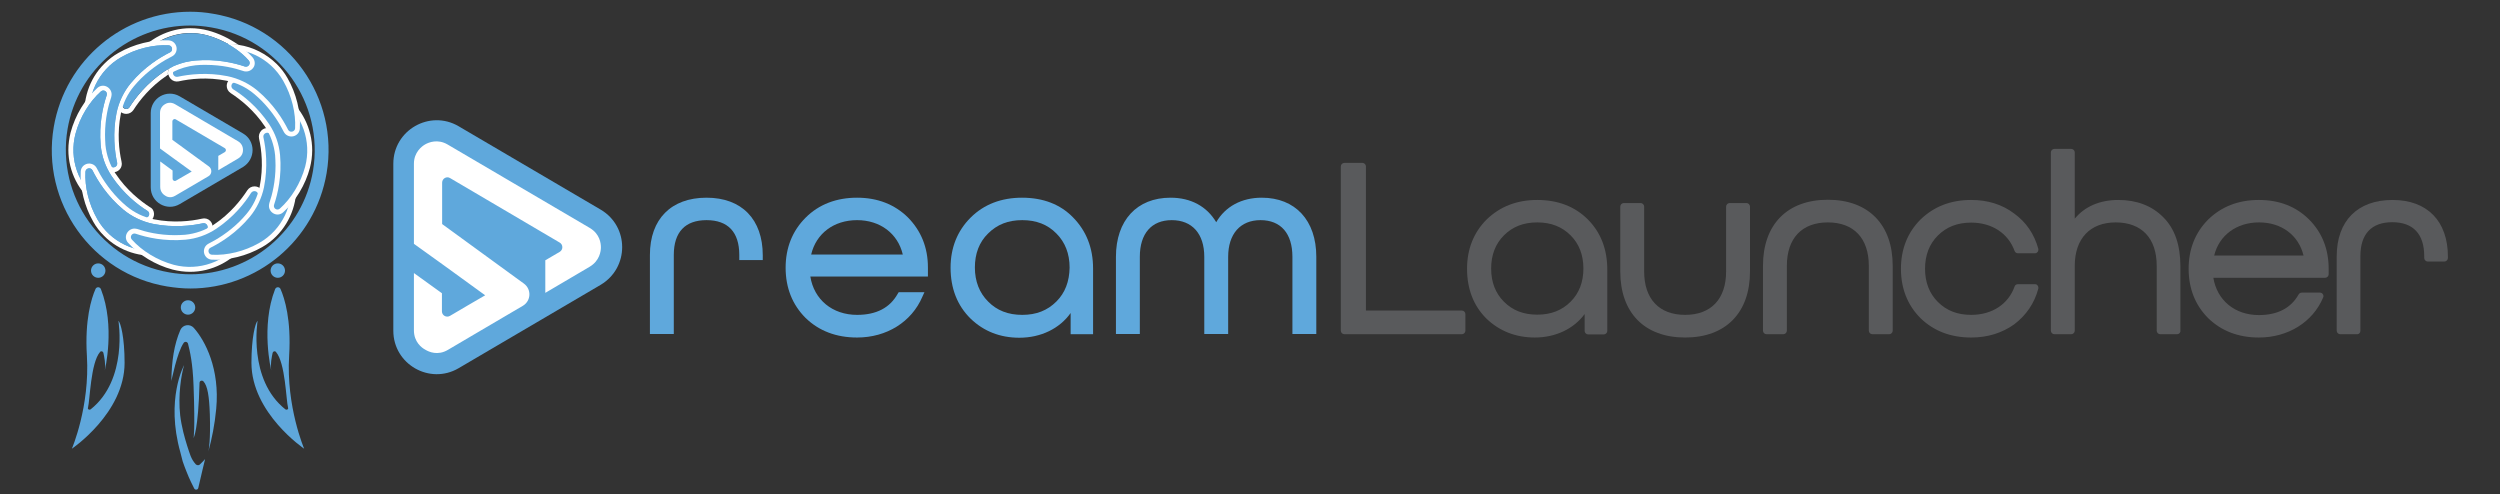 <?xml version="1.0" encoding="utf-8"?>
<!-- Generator: Adobe Illustrator 22.0.1, SVG Export Plug-In . SVG Version: 6.00 Build 0)  -->
<svg version="1.1" xmlns="http://www.w3.org/2000/svg" xmlns:xlink="http://www.w3.org/1999/xlink" x="0px" y="0px"
	 viewBox="0 0 1214 240" style="enable-background:new 0 0 1214 240;" xml:space="preserve">
<rect x="0" y="0" width="1214" height="240" fill="#333333" stroke="none"/>
<style type="text/css">
	.st0{fill:#5FA8DC;}
	.st1{fill:#FFFFFF;}
	.st2{fill:#595A5C;}
	.st3{fill:#5FA7DB;}
</style>
<g id="Layer_2">
</g>
<g id="Layer_3">
	<g>
		<g>
			<g>
				<g>
					<path class="st0" d="M343.1,96c-17.2,0-27.5,10.4-27.5,27.8v38.4h11.6v-38.4c0-11.1,5.5-16.9,15.9-16.9s15.9,5.8,15.9,16.9v2.5
						h11.4V124C370.4,106.5,360.2,96,343.1,96z"/>
					<path class="st0" d="M416.2,96c-10,0-18.5,3.2-25,9.7c-6.4,6.4-9.7,14.6-9.7,24.3c0,9.8,3.3,18,9.7,24.4
						c6.5,6.3,14.9,9.5,25,9.5c14.4,0,26.5-7.6,31.7-19.8l1-2.2h-12.5l-0.5,0.8c-3.8,6.8-10.4,10.2-19.7,10.2
						c-12,0-20.9-7.4-22.7-18.6h57.1v-4.4c0-9.7-3.3-17.8-9.7-24.3C434.5,99.3,426.2,96,416.2,96z M393.9,123.6
						c2.4-10.2,11-16.7,22.3-16.7c11.2,0,19.8,6.5,22.2,16.7H393.9z"/>
					<path class="st0" d="M496.3,96c-10,0-18.5,3.2-25,9.7c-6.4,6.4-9.7,14.6-9.7,24.3c0,10.1,3.3,18.4,9.7,24.7
						c6.4,6.2,14.4,9.3,23.7,9.3c10.5,0,19.6-4.5,24.9-12v10.3h10.9v-31.9c0-10-3.3-18.3-9.7-24.8C514.9,99.2,506.5,96,496.3,96z
						 M513,146.4c-4.4,4.4-9.8,6.5-16.6,6.5c-6.8,0-12.3-2.1-16.6-6.5c-4.2-4.2-6.4-9.8-6.4-16.5c0-6.7,2.1-12.3,6.4-16.5
						c4.4-4.4,9.8-6.5,16.6-6.5c6.8,0,12.3,2.1,16.6,6.5c4.2,4.2,6.4,9.8,6.4,16.5C519.3,136.7,517.2,142.2,513,146.4z"/>
					<path class="st0" d="M612.7,96c-9.8,0-17.7,4.3-22.1,11.9C586,100.2,578.3,96,568.4,96c-16.3,0-26.5,11-26.5,28.7v37.5h11.6
						v-37.5c0-11.3,5.7-17.8,15.5-17.8c9.9,0,15.8,6.6,15.8,17.8v37.5h11.6v-37.5c0-11.1,5.9-17.8,15.7-17.8
						c9.9,0,15.5,6.5,15.5,17.8v37.5h11.6v-37.5C639.2,107,629,96,612.7,96z"/>
					<g>
						<path class="st0" d="M291.7,101.8l-69-40.5c-14-8.2-31.7,1.9-31.7,18.2v81.1c0,16.3,17.7,26.4,31.7,18.2l69-40.5
							C305.6,130,305.6,110,291.7,101.8z"/>
						<path class="st1" d="M217.5,169.9l15.8-9.3l20.6-12.1c4-2.4,4.3-8,0.5-10.8l-4-2.9l-35.7-26V88.7c0-2,2.2-3.3,3.9-2.2
							l53.2,31.3c1.7,1,1.7,3.5,0,4.5l-7,4.1v15.8l0.2-0.1l21.4-12.6c4.8-2.9,5.4-7.5,5.4-9.4c0-1.9-0.5-6.5-5.4-9.4l-69-40.5
							c-4.9-2.9-9.3-1-10.9-0.1c-1.6,0.9-5.5,3.8-5.5,9.4v30.7v8.1v0.1l14.2,10.2l20.4,14.8l-8.6,5l-8.5,5c-1.7,1-3.9-0.2-3.9-2.2
							v-8.8l-13.6-9.8v27.8c0,5.7,3.8,8.5,5.5,9.4C208.3,170.9,212.6,172.8,217.5,169.9z"/>
					</g>
				</g>
			</g>
			<g>
				<g>
					<path class="st2" d="M709.9,160.6h-57.1V80.8h8.8v71.7h48.3V160.6z"/>
					<path class="st2" d="M709.9,162.3h-57.1c-0.9,0-1.7-0.8-1.7-1.7V80.8c0-0.9,0.8-1.7,1.7-1.7h8.8c0.9,0,1.7,0.8,1.7,1.7v70h46.6
						c0.9,0,1.7,0.8,1.7,1.7v8.1C711.6,161.5,710.8,162.3,709.9,162.3z M654.5,158.9h53.7v-4.7h-46.6c-0.9,0-1.7-0.8-1.7-1.7v-70
						h-5.4V158.9z"/>
				</g>
				<g>
					<path class="st2" d="M778.8,160.6h-7.6v-14.3H771c-4,9.8-13.7,15.9-25.7,15.9c-8.8,0-16.2-2.9-22.2-8.7c-6-5.9-9-13.5-9-23.1
						c0-9.1,3.1-16.7,9-22.7c6.1-6,13.9-9,23.4-9c9.5,0,17.3,2.9,23.3,8.9c6,6,9,13.7,9,23.2V160.6z M746.5,154.6
						c7.2,0,12.9-2.3,17.4-6.8c4.5-4.5,6.7-10.4,6.7-17.3c0-7-2.2-12.8-6.7-17.3c-4.5-4.5-10.2-6.8-17.4-6.8
						c-7.2,0-12.9,2.3-17.4,6.8c-4.5,4.5-6.7,10.4-6.7,17.3c0,7,2.2,12.8,6.7,17.3C733.6,152.3,739.3,154.6,746.5,154.6z"/>
					<path class="st2" d="M745.3,163.9c-9.2,0-17.1-3.1-23.4-9.1c-6.3-6.2-9.5-14.4-9.5-24.3c0-9.5,3.2-17.6,9.5-23.9
						c6.5-6.3,14.7-9.5,24.6-9.5c10,0,18.3,3.2,24.5,9.4c6.3,6.3,9.5,14.5,9.5,24.4v29.8c0,0.9-0.8,1.7-1.7,1.7h-7.6
						c-0.9,0-1.7-0.8-1.7-1.7v-8.2C764.3,159.6,755.5,163.9,745.3,163.9z M746.5,100.4c-9,0-16.5,2.9-22.2,8.5
						c-5.7,5.6-8.5,12.9-8.5,21.5c0,9,2.9,16.3,8.5,21.8c5.7,5.4,12.7,8.2,21,8.2c11.3,0,20.4-5.5,24.2-14.8c0.3-0.6,0.9-1,1.6-1
						h0.2c0.9,0,1.7,0.8,1.7,1.7v12.6h4.2v-28.1c0-9.1-2.8-16.2-8.5-22C763,103.3,755.6,100.4,746.5,100.4z M746.5,156.3
						c-7.5,0-13.8-2.5-18.6-7.3c-4.8-4.8-7.2-11-7.2-18.5c0-7.5,2.4-13.7,7.2-18.5c4.9-4.9,11.1-7.3,18.6-7.3
						c7.5,0,13.8,2.5,18.6,7.3c4.8,4.8,7.2,11,7.2,18.5c0,7.5-2.4,13.7-7.2,18.5C760.3,153.8,754,156.3,746.5,156.3z M746.5,108
						c-6.7,0-12,2.1-16.2,6.3c-4.1,4.1-6.2,9.5-6.2,16.1c0,6.6,2.1,12,6.2,16.1c4.3,4.3,9.6,6.3,16.2,6.3c6.7,0,12-2.1,16.2-6.3
						c4.1-4.1,6.2-9.5,6.2-16.1c0-6.6-2.1-12-6.2-16.1C758.5,110.1,753.2,108,746.5,108z"/>
				</g>
				<g>
					<path class="st2" d="M839.9,100.3h8.2v31.5c0,19.5-11.6,30.4-29.8,30.4s-29.8-10.9-29.8-30.4v-31.5h8.2v31.5
						c0,14.5,8.3,22.8,21.6,22.8s21.6-8.3,21.6-22.8V100.3z"/>
					<path class="st2" d="M818.3,163.9c-19.7,0-31.5-12-31.5-32.1v-31.5c0-0.9,0.8-1.7,1.7-1.7h8.2c0.9,0,1.7,0.8,1.7,1.7v31.5
						c0,13.4,7.3,21.1,19.9,21.1c12.6,0,19.9-7.7,19.9-21.1v-31.5c0-0.9,0.8-1.7,1.7-1.7h8.2c0.9,0,1.7,0.8,1.7,1.7v31.5
						C849.8,151.9,838,163.9,818.3,163.9z M790.3,102v29.8c0,18.2,10.2,28.7,28.1,28.7s28.1-10.5,28.1-28.7V102h-4.8v29.8
						c0,15.1-8.9,24.5-23.3,24.5c-14.4,0-23.3-9.4-23.3-24.5V102H790.3z"/>
				</g>
				<g>
					<path class="st2" d="M917.4,160.6h-8.2v-31.5c0-14.6-8.3-22.8-21.6-22.8s-21.6,8.2-21.6,22.8v31.5h-8.2v-31.5
						c0-19.5,11.6-30.4,29.8-30.4c18.2,0,29.8,10.9,29.8,30.4V160.6z"/>
					<path class="st2" d="M917.4,162.3h-8.2c-0.9,0-1.7-0.8-1.7-1.7v-31.5c0-13.4-7.3-21.1-19.9-21.1c-12.6,0-19.9,7.7-19.9,21.1
						v31.5c0,0.9-0.8,1.7-1.7,1.7h-8.2c-0.9,0-1.7-0.8-1.7-1.7v-31.5c0-20.1,11.8-32.1,31.5-32.1c19.7,0,31.5,12,31.5,32.1v31.5
						C919.1,161.5,918.3,162.3,917.4,162.3z M910.9,158.9h4.8v-29.8c0-18.2-10.2-28.7-28.1-28.7s-28.1,10.5-28.1,28.7v29.8h4.8
						v-29.8c0-15.3,8.7-24.5,23.3-24.5c14.6,0,23.3,9.2,23.3,24.5V158.9z"/>
				</g>
				<g>
					<path class="st2" d="M979.8,121.2c-3.3-9.1-11.8-14.9-22.7-14.9c-7.2,0-12.9,2.3-17.4,6.8c-4.5,4.5-6.7,10.4-6.7,17.3
						c0,7,2.2,12.8,6.7,17.3c4.5,4.5,10.2,6.8,17.4,6.8c10.9,0,19.4-5.7,22.7-14.9h8.3c-1.8,6.7-5.5,12.2-11.1,16.3
						c-5.5,4-12.2,6.1-19.9,6.1c-9.5,0-17.3-2.9-23.4-8.9c-6-6-9-13.7-9-22.8c0-9.1,3-16.7,9-22.7c6.1-6,13.9-9,23.4-9
						c7.7,0,14.4,2.1,19.9,6.2c5.6,4,9.3,9.5,11.1,16.2H979.8z"/>
					<path class="st2" d="M957.2,163.9c-10,0-18.2-3.2-24.6-9.4c-6.3-6.3-9.5-14.4-9.5-24c0-9.5,3.2-17.6,9.5-23.9
						c6.5-6.3,14.7-9.5,24.6-9.5c8.1,0,15.1,2.2,20.9,6.6c5.8,4.2,9.7,9.9,11.7,17.1c0.1,0.5,0,1.1-0.3,1.5
						c-0.3,0.4-0.8,0.7-1.3,0.7h-8.3c-0.7,0-1.3-0.4-1.6-1.1c-3.1-8.6-11-13.8-21.1-13.8c-6.7,0-12,2.1-16.2,6.3
						c-4.1,4.1-6.2,9.5-6.2,16.1c0,6.6,2.1,12,6.2,16.1c4.3,4.3,9.6,6.3,16.2,6.3c10.1,0,18-5.1,21.1-13.8c0.2-0.7,0.9-1.1,1.6-1.1
						h8.3c0.5,0,1,0.2,1.3,0.7c0.3,0.4,0.4,1,0.3,1.5c-1.9,7.1-5.9,12.9-11.7,17.3C972.2,161.7,965.2,163.9,957.2,163.9z
						 M957.2,100.4c-9,0-16.5,2.9-22.2,8.5c-5.7,5.6-8.5,12.9-8.5,21.5c0,8.7,2.9,16,8.5,21.6c5.8,5.7,13,8.4,22.2,8.4
						c7.3,0,13.7-1.9,18.9-5.8c4.6-3.4,7.9-7.9,9.8-13.3H981c-3.8,9.2-12.9,14.9-23.8,14.9c-7.5,0-13.8-2.5-18.6-7.3
						c-4.8-4.8-7.2-11-7.2-18.5c0-7.5,2.4-13.7,7.2-18.5c4.9-4.9,11.1-7.3,18.6-7.3c11,0,20,5.7,23.8,14.9h4.8
						c-1.9-5.4-5.2-9.9-9.8-13.2C970.8,102.4,964.5,100.4,957.2,100.4z"/>
				</g>
				<g>
					<path class="st2" d="M1005.8,129.1v31.5h-8.2V74h8.2v37.6h0.2c4-8.2,12.2-12.8,22.6-12.8c8.4,0,15.4,2.6,20.6,7.8
						c5.2,5.1,7.9,12.7,7.9,22.6v31.5h-8.2v-31.5c0-14.6-8.3-22.8-21.6-22.8C1014.2,106.3,1005.8,114.6,1005.8,129.1z"/>
					<path class="st2" d="M1057.2,162.3h-8.2c-0.9,0-1.7-0.8-1.7-1.7v-31.5c0-13.4-7.3-21.1-19.9-21.1c-12.5,0-19.9,7.9-19.9,21.1
						v31.5c0,0.9-0.8,1.7-1.7,1.7h-8.2c-0.9,0-1.7-0.8-1.7-1.7V74c0-0.9,0.8-1.7,1.7-1.7h8.2c0.9,0,1.7,0.8,1.7,1.7v32.2
						c4.8-5.9,12.2-9.1,21.1-9.1c9,0,16.3,2.8,21.8,8.3c5.6,5.5,8.4,13.5,8.4,23.8v31.5C1058.9,161.5,1058.1,162.3,1057.2,162.3z
						 M1050.7,158.9h4.8v-29.8c0-9.4-2.5-16.6-7.4-21.4c-4.9-4.9-11.4-7.3-19.4-7.3c-9.7,0-17.3,4.3-21.1,11.9
						c-0.3,0.6-0.9,0.9-1.5,0.9h-0.2c-0.9,0-1.7-0.8-1.7-1.7V75.7h-4.8v83.2h4.8v-29.8c0-15.1,8.9-24.5,23.3-24.5
						c14.6,0,23.3,9.2,23.3,24.5V158.9z"/>
				</g>
				<g>
					<path class="st2" d="M1129.1,133.1h-56.2c1.1,12.7,10.7,21.5,24,21.5c9.8,0,16.7-3.7,20.7-10.9h8.9
						c-4.8,11.2-15.9,18.4-29.6,18.4c-9.5,0-17.3-2.9-23.4-8.9c-6-6-9-13.7-9-22.8c0-9.1,3-16.7,9-22.7c6.1-6,13.9-9,23.4-9
						c9.4,0,17.2,3.1,23.2,9c6,6,9,13.5,9,22.7V133.1z M1073.2,125.6v0.2h47.5v-0.2c-2-11.6-11.1-19.3-23.7-19.3
						C1084.3,106.3,1075.1,114,1073.2,125.6z"/>
					<path class="st2" d="M1096.9,163.9c-10,0-18.2-3.2-24.6-9.4c-6.3-6.3-9.5-14.4-9.5-24c0-9.5,3.2-17.6,9.5-23.9
						c6.5-6.3,14.7-9.5,24.6-9.5c9.9,0,18.1,3.2,24.4,9.5c6.3,6.3,9.5,14.4,9.5,23.9v2.7c0,0.9-0.8,1.7-1.7,1.7h-54.3
						c1.8,10.9,10.4,18.1,22.1,18.1c9.1,0,15.6-3.4,19.3-10c0.3-0.5,0.9-0.9,1.5-0.9h8.9c0.6,0,1.1,0.3,1.4,0.8
						c0.3,0.5,0.4,1.1,0.1,1.6C1123.1,156.4,1111.1,163.9,1096.9,163.9z M1096.9,100.4c-9,0-16.5,2.9-22.2,8.5
						c-5.7,5.6-8.5,12.9-8.5,21.5c0,8.7,2.9,16,8.5,21.6c5.8,5.7,13,8.4,22.2,8.4c11.8,0,21.9-5.7,27-15h-5.3
						c-4.4,7.2-11.7,10.9-21.7,10.9c-14,0-24.5-9.5-25.7-23c0-0.5,0.1-0.9,0.4-1.3c0.3-0.3,0.8-0.5,1.2-0.5h54.5v-1
						c0-8.6-2.9-15.8-8.5-21.5C1113.3,103.3,1105.9,100.4,1096.9,100.4z M1120.6,127.5h-47.5c-0.9,0-1.7-0.8-1.7-1.7v-0.2
						c0-0.1,0-0.2,0-0.3c2.1-12.6,12.1-20.7,25.5-20.7c13.3,0,23.2,8.1,25.3,20.7c0,0.1,0,0.2,0,0.3v0.2
						C1122.3,126.8,1121.5,127.5,1120.6,127.5z M1075.2,124.1h43.4c-2.4-9.9-10.7-16.1-21.6-16.1
						C1086,108,1077.6,114.3,1075.2,124.1z"/>
				</g>
				<g>
					<path class="st2" d="M1187.1,125.3h-8.1v-0.9c0-12.2-6.5-18.2-17.2-18.2s-17.2,6-17.2,18.2v36.1h-8.2v-36.1
						c0-16.7,9.9-25.7,25.4-25.7c15.5,0,25.3,8.9,25.3,25.9V125.3z"/>
					<path class="st2" d="M1144.6,162.3h-8.2c-0.9,0-1.7-0.8-1.7-1.7v-36.1c0-17.2,10.1-27.4,27.1-27.4c16.9,0,26.9,10.3,26.9,27.5
						v0.7c0,0.9-0.8,1.7-1.7,1.7h-8.1c-0.9,0-1.7-0.8-1.7-1.7v-0.9c0-10.8-5.4-16.5-15.5-16.5s-15.5,5.7-15.5,16.5v36.1
						C1146.3,161.5,1145.6,162.3,1144.6,162.3z M1138.2,158.9h4.8v-34.4c0-12.6,6.9-19.9,18.9-19.9c11.7,0,18.6,6.9,18.9,19h4.7
						c-0.3-15-8.7-23.2-23.6-23.2c-15.1,0-23.7,8.8-23.7,24.1V158.9z"/>
				</g>
			</g>
		</g>
		<g>
			<g>
				<g>
					<path class="st0" d="M118,64.8l-30.7-18c-6.3-3.7-14.1,0.8-14.1,8.1v36.1c0,7.3,7.9,11.8,14.1,8.1l30.7-18
						C124.2,77.3,124.2,68.4,118,64.8z"/>
					<path class="st1" d="M85,95.1l7-4.1l9.2-5.4c1.8-1,1.9-3.6,0.2-4.8l-1.8-1.3L83.7,67.9v-8.9c0-0.9,1-1.5,1.7-1l23.7,13.9
						c0.8,0.5,0.8,1.5,0,2l-3.1,1.8v7l0.1-0.1l9.5-5.6c2.2-1.3,2.4-3.3,2.4-4.2c0-0.8-0.2-2.9-2.4-4.2L85,50.6
						c-2.2-1.3-4.1-0.5-4.9,0c-0.7,0.4-2.4,1.7-2.4,4.2v13.7v3.6v0l6.3,4.6l9.1,6.6l-3.8,2.2l-3.8,2.2c-0.8,0.5-1.7-0.1-1.7-1v-3.9
						l-6-4.4v12.4c0,2.5,1.7,3.8,2.4,4.2C80.9,95.5,82.8,96.4,85,95.1z"/>
				</g>
				<g>
					<g>
						<path class="st0" d="M92.3,12.4c3.4,0,6.8,0.3,10.2,0.9c32.8,5.6,55,36.8,49.5,69.6c-2.4,14.2-9.8,27-20.8,36.2
							c-10.9,9.1-24.6,14.1-38.7,14.1c-3.4,0-6.8-0.3-10.2-0.9c-32.8-5.6-55-36.8-49.5-69.6c2.4-14.2,9.8-27,20.8-36.2
							C64.5,17.4,78.2,12.4,92.3,12.4 M92.3,5.7c-32.2,0-60.6,23.2-66.2,56c-6.2,36.6,18.5,71.3,55,77.4c3.8,0.6,7.6,1,11.3,1
							c32.2,0,60.6-23.2,66.2-56c6.2-36.6-18.5-71.3-55-77.4C99.8,6,96,5.7,92.3,5.7L92.3,5.7z"/>
					</g>
				</g>
				<g>
					<path class="st1" d="M115.8,21.8c-1.7-0.3-3.3-0.4-5-0.4c-3.2-1.8-6.7-3.3-10.4-4.3c-12.2-3.3-25.3,1.3-32.7,11.6
						c-5,6.8-7.8,15-8.2,22.4c-0.1,1.8,2.3,2.5,3.3,1c3-4.7,8.4-11.7,16.9-17.4c0.8-0.6,1.7-1.1,2.6-1.5c-0.5,0.7-0.7,1.4-0.8,2.2
						c0,0.3,0,0.6,0.1,0.9c-0.2,0.1-0.4,0.2-0.6,0.4C73,42.1,67.8,48.7,64.8,53.4c-0.8,1.2-2.1,1.9-3.5,1.9c-1.2,0-2.3-0.5-3.1-1.3
						c-0.8-0.8-1.2-1.9-1.1-3c0.4-8.1,3.5-16.7,8.6-23.7C72,18.8,82,13.7,92.5,13.7c2.9,0,5.7,0.4,8.5,1.1
						C106.3,16.2,111.4,18.7,115.8,21.8z"/>
					<path class="st0" d="M110.8,21.4c-1.7,0-3.3,0.1-5,0.4C97.3,23.1,89,27,83,32.5c-0.2,0.2-0.4,0.4-0.6,0.7c0,0,0,0,0,0
						c-0.9,0.5-1.7,1-2.6,1.5c-8.5,5.7-14,12.7-16.9,17.4c-1,1.5-3.4,0.8-3.3-1c0.4-7.3,3.2-15.6,8.2-22.4
						c7.5-10.2,20.5-14.8,32.7-11.6C104.1,18.1,107.6,19.6,110.8,21.4z"/>
					<g>
						<path class="st1" d="M58,82.4c-0.8,0.8-1.9,1.3-3.1,1.2c-1.1,0-2.2-0.5-2.9-1.4c-5.4-6-9.3-14.3-10.6-22.8
							c-1.6-10.4,1.8-21.1,9.3-28.5c2-2,4.3-3.8,6.8-5.2c7.5-4.3,16.4-6.5,24.4-6.1c1.7,0.1,3,1.1,3.6,2.6c0.6,1.5,0.2,3.3-0.9,4.4
							c-0.3,0.3-0.7,0.6-1.1,0.8c-3.8,1.9-9.5,5.3-15,10.7c-1.2,1.2-2.3,2.4-3.4,3.7c-3.2,3.8-5.4,8.4-6.4,13.3
							c-1.9,9.6-0.9,17.9,0.3,23.3C59.4,80,59,81.4,58,82.4z"/>
						<path class="st0" d="M53.8,80.7c-4.9-5.4-8.7-13.3-10-21.6c-2-12.5,4-25,15-31.3c7.3-4.2,15.8-6.2,23.1-5.8
							c1.8,0.1,2.3,2.6,0.7,3.4c-5,2.5-12.5,7.1-19.1,15c-3.4,4.1-5.8,9.1-6.9,14.4c-2,10-0.9,18.8,0.3,24.3
							C57.2,80.9,55,82,53.8,80.7z"/>
						<path class="st0" d="M53.8,80.7c-4.9-5.4-8.7-13.3-10-21.6c-2-12.5,4-25,15-31.3c7.3-4.2,15.8-6.2,23.1-5.8
							c1.8,0.1,2.3,2.6,0.7,3.4c-5,2.5-12.5,7.1-19.1,15c-3.4,4.1-5.8,9.1-6.9,14.4c-2,10-0.9,18.8,0.3,24.3
							C57.2,80.9,55,82,53.8,80.7z"/>
					</g>
					<g>
						<path class="st1" d="M74.8,103.9c0,1.2-0.5,2.3-1.3,3.1c-0.8,0.8-1.9,1.2-3,1.1c-8.1-0.4-16.7-3.5-23.7-8.6
							c-8.5-6.2-13.6-16.2-13.6-26.7c0-2.9,0.4-5.7,1.1-8.5c2.2-8.3,7-16.2,13-21.6c1.2-1.1,2.9-1.4,4.4-0.7
							c1.5,0.7,2.5,2.2,2.5,3.8c0,0.5-0.1,0.9-0.2,1.4c-1.4,4-3,10.5-3,18.2c0,1.7,0.1,3.3,0.2,5c0.5,5,2.2,9.8,4.9,13.9
							c5.4,8.1,12.1,13.3,16.7,16.3C74.1,101.2,74.8,102.5,74.8,103.9z"/>
						<path class="st0" d="M70.6,105.7c-7.3-0.4-15.6-3.2-22.4-8.2C38,90.1,33.4,77.1,36.7,64.8c2.2-8.1,6.8-15.5,12.3-20.4
							c1.4-1.2,3.4,0.2,2.8,1.9C50,51.6,48,60.3,48.9,70.5c0.5,5.4,2.3,10.5,5.3,15c5.7,8.5,12.7,14,17.4,16.9
							C73.2,103.4,72.4,105.8,70.6,105.7z"/>
						<path class="st0" d="M70.6,105.7c-7.3-0.4-15.6-3.2-22.4-8.2C38,90.1,33.4,77.1,36.7,64.8c2.2-8.1,6.8-15.5,12.3-20.4
							c1.4-1.2,3.4,0.2,2.8,1.9C50,51.6,48,60.3,48.9,70.5c0.5,5.4,2.3,10.5,5.3,15c5.7,8.5,12.7,14,17.4,16.9
							C73.2,103.4,72.4,105.8,70.6,105.7z"/>
					</g>
					<g>
						<path class="st1" d="M102,107.2c0.8,0.8,1.3,1.9,1.2,3.1c0,1.1-0.5,2.2-1.4,2.9c-6,5.4-14.3,9.3-22.8,10.6
							c-10.4,1.6-21.1-1.8-28.5-9.3c-2-2-3.8-4.3-5.2-6.8c-4.3-7.5-6.5-16.4-6.1-24.4c0.1-1.7,1.1-3,2.6-3.6
							c1.5-0.6,3.3-0.2,4.4,0.9c0.3,0.3,0.6,0.7,0.8,1.1c1.9,3.8,5.3,9.5,10.7,15c1.2,1.2,2.4,2.3,3.7,3.4c3.8,3.2,8.4,5.4,13.3,6.4
							c9.6,1.9,17.9,0.9,23.3-0.3C99.5,105.8,101,106.2,102,107.2z"/>
						<path class="st0" d="M100.2,111.5c-5.4,4.9-13.3,8.7-21.6,10c-12.5,2-25-4-31.3-15c-4.2-7.3-6.2-15.8-5.8-23.1
							c0.1-1.8,2.6-2.3,3.4-0.7c2.5,5,7.1,12.5,15,19.1c4.1,3.4,9.1,5.8,14.4,6.9c10,2,18.8,0.9,24.3-0.3
							C100.4,108.1,101.6,110.3,100.2,111.5z"/>
						<path class="st0" d="M100.2,111.5c-5.4,4.9-13.3,8.7-21.6,10c-12.5,2-25-4-31.3-15c-4.2-7.3-6.2-15.8-5.8-23.1
							c0.1-1.8,2.6-2.3,3.4-0.7c2.5,5,7.1,12.5,15,19.1c4.1,3.4,9.1,5.8,14.4,6.9c10,2,18.8,0.9,24.3-0.3
							C100.4,108.1,101.6,110.3,100.2,111.5z"/>
					</g>
					<g>
						<path class="st1" d="M92.3,132c-2.9,0-5.7-0.4-8.5-1.1c-8.3-2.2-16.2-7-21.6-13c-1.1-1.2-1.4-2.9-0.7-4.4
							c0.7-1.5,2.2-2.5,3.8-2.5c0.5,0,0.9,0.1,1.4,0.2c4,1.4,10.5,3,18.2,3h0c1.7,0,3.3-0.1,5-0.2c5-0.5,9.8-2.2,13.9-4.9
							c8.1-5.4,13.3-12.1,16.3-16.7c0.8-1.2,2.1-1.9,3.5-1.9c1.2,0,2.3,0.5,3.1,1.3c0.8,0.8,1.2,1.9,1.1,3
							c-0.4,8.1-3.5,16.7-8.6,23.7C112.8,126.9,102.8,132,92.3,132z"/>
						<path class="st0" d="M125.3,94.6c-0.4,7.3-3.2,15.6-8.2,22.4c-7.5,10.2-20.5,14.8-32.7,11.6c-8.1-2.2-15.5-6.8-20.4-12.3
							c-1.2-1.4,0.2-3.4,1.9-2.8c5.3,1.8,13.9,3.8,24.1,2.9c5.4-0.5,10.5-2.3,15-5.3c8.5-5.7,14-12.7,16.9-17.4
							C123,92.1,125.4,92.8,125.3,94.6z"/>
					</g>
					<g>
						<path class="st1" d="M134.1,114.8c-2,2-4.3,3.8-6.8,5.2c-7.5,4.3-16.4,6.5-24.4,6.1c-1.7-0.1-3-1.1-3.6-2.6
							c-0.6-1.5-0.2-3.3,0.9-4.4c0.3-0.3,0.7-0.6,1.1-0.8c3.8-1.9,9.5-5.3,15-10.7l0,0c1.2-1.2,2.3-2.4,3.4-3.7
							c3.2-3.8,5.4-8.4,6.4-13.3c1.9-9.6,0.9-17.9-0.3-23.3c-0.3-1.4,0.1-2.8,1.1-3.9c0.8-0.8,1.9-1.3,3.1-1.2
							c1.1,0,2.2,0.5,2.9,1.4c5.4,6,9.3,14.3,10.6,22.8C145.1,96.6,141.6,107.3,134.1,114.8z"/>
						<path class="st0" d="M131,65c4.9,5.4,8.7,13.3,10,21.6c2,12.5-4,25-15,31.3c-7.3,4.2-15.8,6.2-23.1,5.8
							c-1.8-0.1-2.3-2.6-0.7-3.4c5-2.5,12.5-7.1,19.1-15c3.4-4.1,5.8-9.1,6.9-14.4c2-10,0.9-18.8-0.3-24.3
							C127.6,64.9,129.8,63.7,131,65z"/>
					</g>
					<g>
						<path class="st1" d="M151.6,73c0,2.9-0.4,5.7-1.1,8.5c-2.2,8.3-7,16.2-13,21.6c-1.2,1.1-2.9,1.4-4.4,0.7
							c-1.5-0.7-2.5-2.2-2.5-3.8c0-0.5,0.1-0.9,0.2-1.4c1.4-4,3-10.5,3-18.2v0c0-1.7-0.1-3.3-0.2-5c-0.5-5-2.2-9.8-4.9-13.9
							c-5.4-8.1-12.1-13.3-16.7-16.3c-1.2-0.8-1.9-2.1-1.9-3.5c0-1.2,0.5-2.3,1.3-3.1c0.8-0.8,1.9-1.2,3-1.1
							c8.1,0.4,16.7,3.5,23.7,8.6C146.5,52.4,151.6,62.4,151.6,73z"/>
						<path class="st0" d="M114.2,40c7.3,0.4,15.6,3.2,22.4,8.2c10.2,7.5,14.8,20.5,11.6,32.7c-2.2,8.1-6.8,15.5-12.3,20.4
							c-1.4,1.2-3.4-0.2-2.8-1.9c1.8-5.3,3.8-13.9,2.9-24.1c-0.5-5.4-2.3-10.5-5.3-15c-5.7-8.5-12.7-14-17.4-16.9
							C111.6,42.3,112.4,39.9,114.2,40z"/>
					</g>
					<g>
						<path class="st1" d="M145.6,62.4c-0.1,1.7-1.1,3-2.6,3.6c-1.5,0.6-3.3,0.2-4.4-0.9c-0.3-0.3-0.6-0.7-0.8-1.1
							c-1.9-3.8-5.3-9.5-10.7-15c-1.2-1.2-2.4-2.3-3.7-3.4c-3.8-3.2-8.4-5.4-13.3-6.4c-9.6-1.9-17.9-0.9-23.3,0.3
							c-1.4,0.3-2.8-0.1-3.8-1.1c-0.6-0.6-1-1.4-1.2-2.2c-0.1-0.3-0.1-0.6-0.1-0.9c0-0.8,0.3-1.6,0.8-2.2c0,0,0,0,0,0
							c0.2-0.2,0.4-0.5,0.6-0.7c6-5.4,14.3-9.3,22.8-10.6c1.7-0.3,3.3-0.4,5-0.4c1.7,0,3.4,0.1,5,0.4c6.9,1,13.4,4.3,18.5,9.3
							c2,2,3.8,4.3,5.2,6.8C143.9,45.4,146.1,54.3,145.6,62.4z"/>
						<path class="st0" d="M84.6,34.2c5.4-4.9,13.3-8.7,21.6-10c12.5-2,25,4,31.3,15c4.2,7.3,6.2,15.8,5.8,23.1
							c-0.1,1.8-2.6,2.3-3.4,0.7c-2.5-5-7.1-12.5-15-19.1c-4.1-3.4-9.1-5.8-14.4-6.9c-10-2-18.8-0.9-24.3,0.3
							C84.4,37.6,83.2,35.4,84.6,34.2z"/>
					</g>
					<g>
						<path class="st1" d="M122.6,27.8c-0.8-0.9-1.7-1.8-2.6-2.6c-1.3-1.2-2.7-2.3-4.2-3.4c-1.7-0.3-3.3-0.4-5-0.4
							c-1.7,0-3.3,0.1-5,0.4C97.3,23.1,89,27,83,32.5c-0.2,0.2-0.4,0.4-0.6,0.7c0,0,0,0,0,0c-0.5,0.7-0.7,1.4-0.8,2.2
							c0,0.3,0,0.6,0.1,0.9c0.8-0.5,1.6-1,2.4-1.4c3.4-1.7,7.1-2.8,10.9-3.2c1.6-0.2,3.3-0.2,5-0.2c7.7,0,14.1,1.6,18.2,3
							c0.4,0.2,0.9,0.2,1.4,0.2c1.6,0,3.1-1,3.8-2.5C124,30.8,123.7,29.1,122.6,27.8z"/>
						<path class="st0" d="M118.9,32.3c-5.3-1.8-13.9-3.8-24.1-2.9c-1.6,0.2-3.3,0.4-4.9,0.8c-2.6,0.7-5.2,1.6-7.6,2.9
							c0.2-0.2,0.4-0.5,0.6-0.7c6-5.4,14.3-9.3,22.8-10.6c1.7-0.3,3.3-0.4,5-0.4c1.4,0.8,2.8,1.7,4.1,2.6c2.2,1.6,4.3,3.4,6,5.4
							C122,30.8,120.6,32.8,118.9,32.3z"/>
						<path class="st0" d="M118.9,32.3c-5.3-1.8-13.9-3.8-24.1-2.9c-1.6,0.2-3.3,0.4-4.9,0.8c-2.6,0.7-5.2,1.6-7.6,2.9
							c0.2-0.2,0.4-0.5,0.6-0.7c6-5.4,14.3-9.3,22.8-10.6c1.7-0.3,3.3-0.4,5-0.4c1.4,0.8,2.8,1.7,4.1,2.6c2.2,1.6,4.3,3.4,6,5.4
							C122,30.8,120.6,32.8,118.9,32.3z"/>
					</g>
					<path class="st0" d="M83.4,32.6c0,0-1.3,0.6-1.7,0.9c-0.3-1,2-4.3,2-4.3l7.4-5l18.2-3.6l1.5,0.8l-1.1,1c0,0-9,2-10.1,2.2
						c-1,0.2-9.1,3.5-9.1,3.5L85.2,31L83.4,32.6z"/>
				</g>
			</g>
			<g>
				<path class="st3" d="M97.1,225.5c-0.5,0.6-1.4,0.5-2,0c0,0,0,0,0,0c-1.1-1.2-1.9-2.5-2.5-4c-0.9-2.4-2.4-6.9-3.6-11.7
					c-0.6-2.6-1.2-5.4-1.5-8.1c-1.1-9.8,0.5-19.6,1.9-24.4c0,0-9.1,16.5-1.8,42.4l0,0c0.3,1.3,0.7,2.8,1.1,4.3
					c0.6,1.8,1.3,3.6,1.9,5.1c1.4,3.6,2.8,6.3,3.7,8.1c0.5,0.9,1.8,0.7,2-0.3c0.9-4.1,3.3-14,3.3-14
					C99.1,223.6,98.1,224.5,97.1,225.5z"/>
				<path class="st3" d="M94.1,159.2c-1.9-2.1-5.3-1.6-6.5,1c-3.1,7.2-4.2,14.9-4.4,24.8c0.2-0.4,2.7-13.7,6-18.5
					c0.6-0.8,1.8-0.6,2.1,0.4c0.9,3.6,2.3,9.2,2.7,20.6c0.8,21.7,0,25.2,0,25.2s2.3-3.7,2.9-26.8c0-1,1.2-1.4,1.9-0.7
					c2,2.2,2.8,7.2,3.1,16c0.4,12.3-0.5,17.2-0.7,18c1.7-6.2,3.1-13.1,3.8-20.7C106.8,179.2,99.7,165.5,94.1,159.2z"/>
			</g>
			<circle class="st3" cx="91.3" cy="149.3" r="3.5"/>
			<g>
				<path class="st3" d="M52.7,203.8c0,0.2,0,0.3,0,0.5h0V203.8L52.7,203.8z"/>
			</g>
			<g>
				<circle class="st3" cx="47.7" cy="131.4" r="3.5"/>
				<path class="st3" d="M50.9,179.8c0,0,5.2-21.3-1.9-39.4c-0.5-1.2-2.1-1.2-2.6-0.1c-2,4.5-5.3,15-4.2,32.5
					c1.5,24.6-7.3,45.1-7.3,45.1s25.6-17.3,25.6-41.7c0-12.3-1.9-19.5-3-20.4c0,0,4.8,28.5-13.5,43c-0.6,0.4-1.5,0-1.3-0.7
					c1-3.8,1.3-21.9,5.9-27.2c0.5-0.6,1.4-0.3,1.6,0.4C50.6,173.2,51.4,176.8,50.9,179.8z"/>
			</g>
			<g>
				<circle class="st3" cx="134.9" cy="131.4" r="3.5"/>
				<path class="st3" d="M131.7,179.8c0,0-5.2-21.3,1.9-39.4c0.5-1.2,2.1-1.2,2.6-0.1c2,4.5,5.3,15,4.2,32.5
					c-1.5,24.6,7.3,45.1,7.3,45.1s-25.6-17.3-25.6-41.7c0-12.3,1.9-19.5,3-20.4c0,0-4.8,28.5,13.5,43c0.6,0.4,1.5,0,1.3-0.7
					c-1-3.8-1.3-21.9-5.9-27.2c-0.5-0.6-1.4-0.3-1.6,0.4C132,173.2,131.2,176.8,131.7,179.8z"/>
			</g>
		</g>
	</g>
</g>
</svg>
